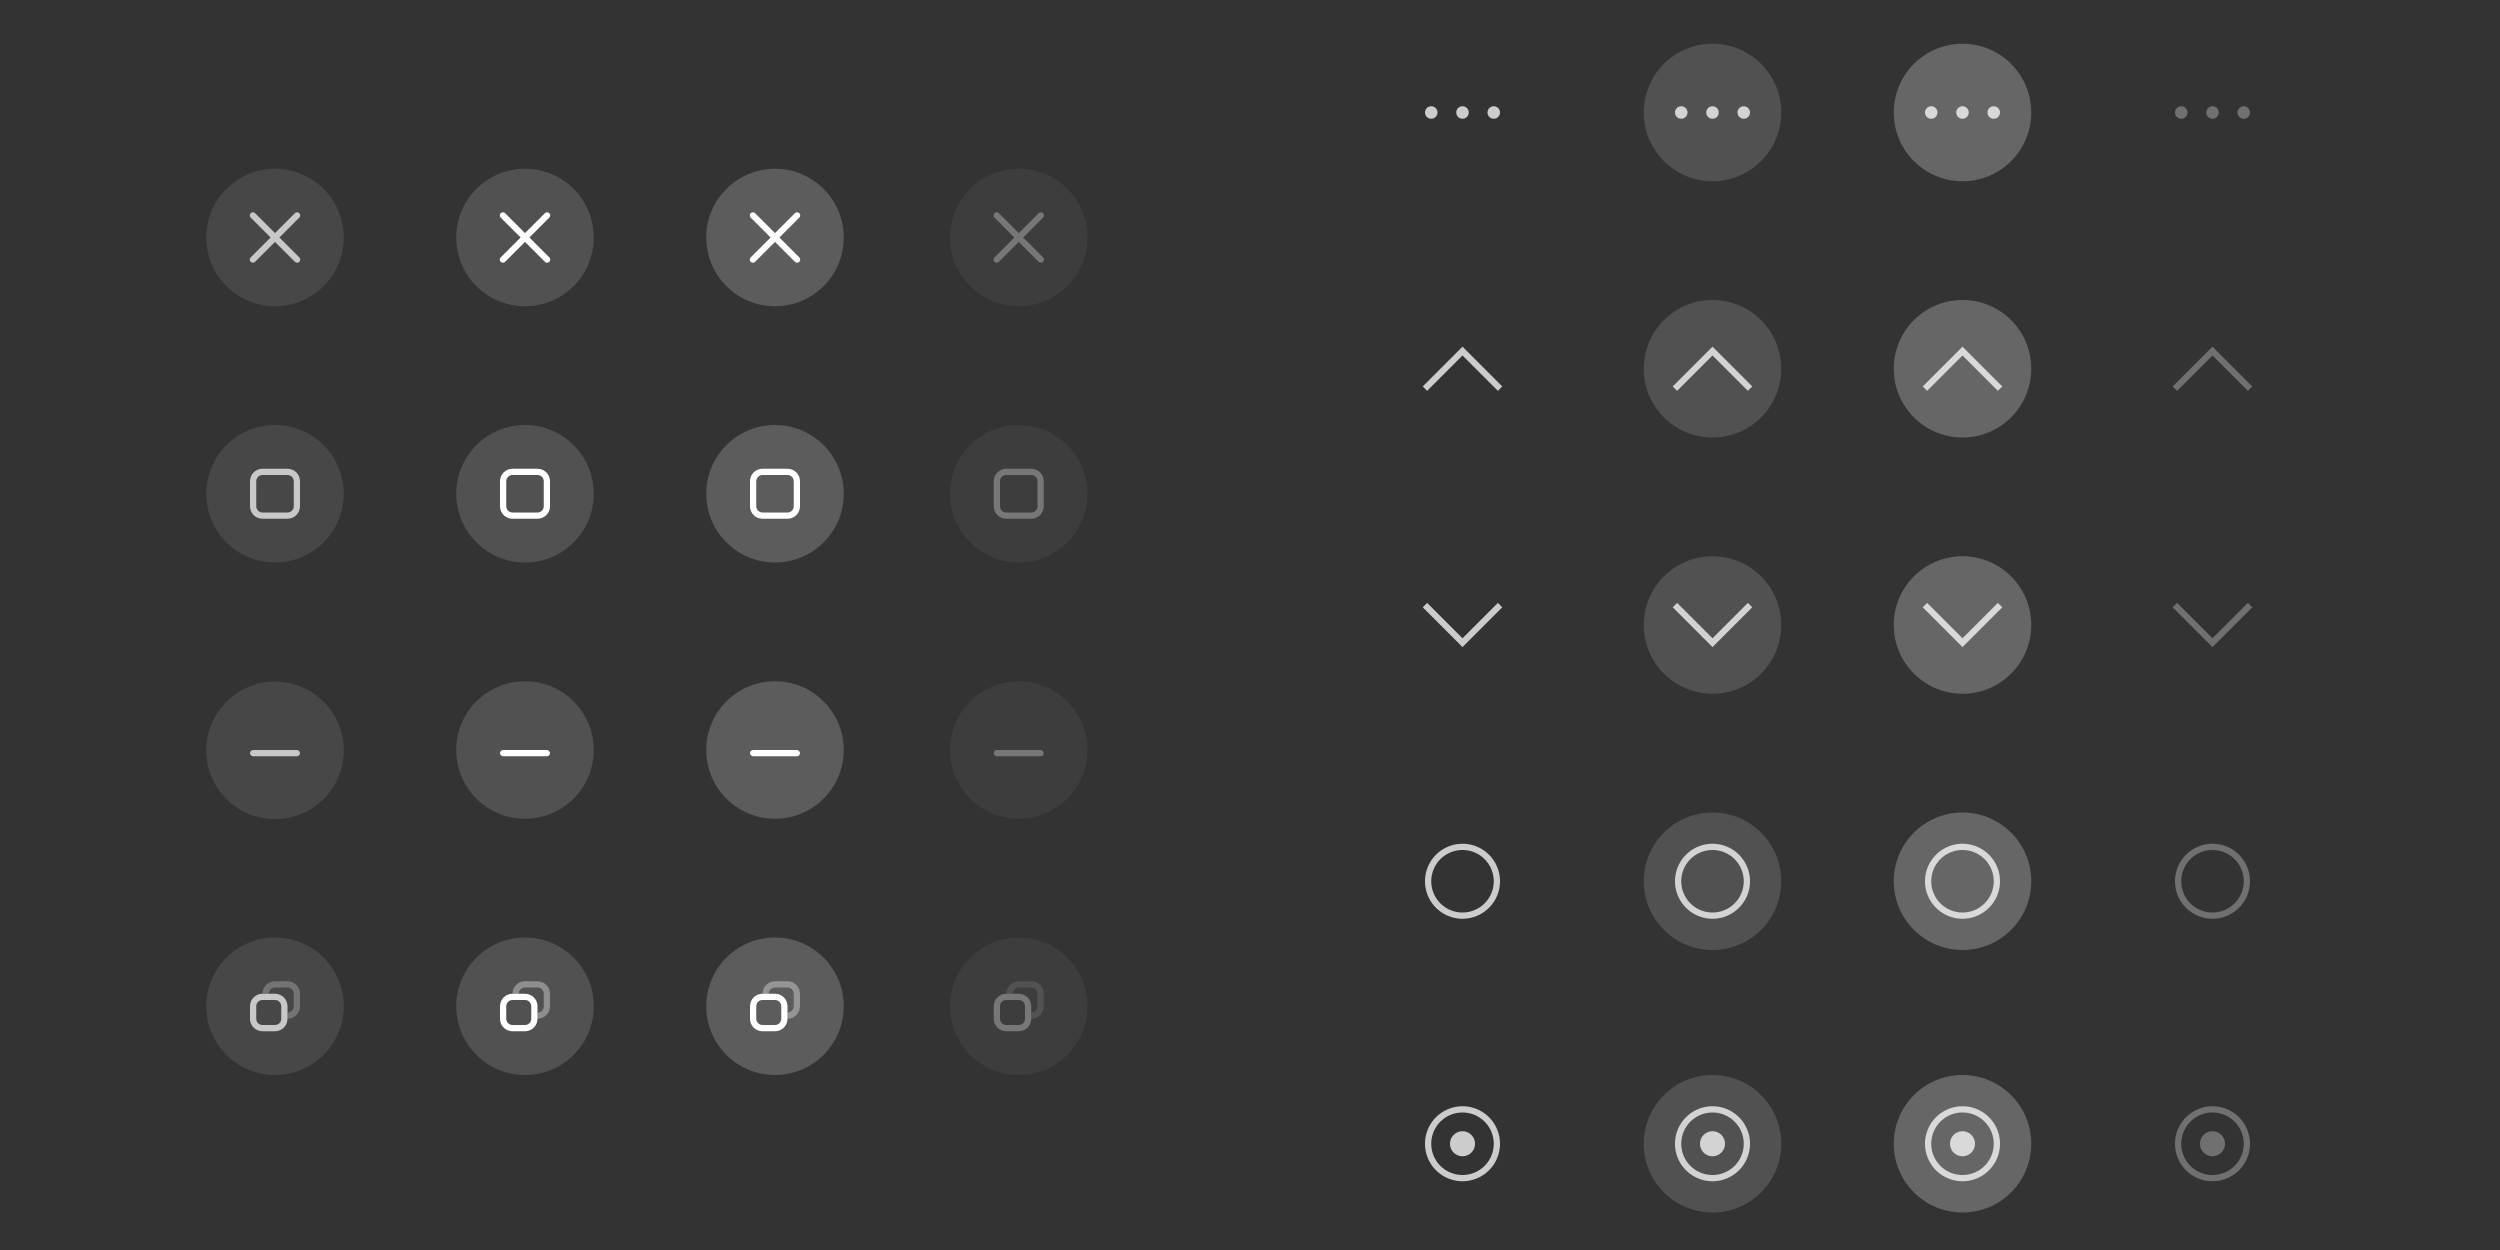 <?xml version="1.0" encoding="UTF-8" standalone="no"?>
<svg
   sodipodi:docname="assets-Normal.svg"
   inkscape:version="1.3.2 (091e20ef0f, 2023-11-25)"
   version="1.1"
   id="svg2"
   viewBox="0 0 400 200"
   height="200"
   width="400"
   xmlns:inkscape="http://www.inkscape.org/namespaces/inkscape"
   xmlns:sodipodi="http://sodipodi.sourceforge.net/DTD/sodipodi-0.dtd"
   xmlns:xlink="http://www.w3.org/1999/xlink"
   xmlns="http://www.w3.org/2000/svg"
   xmlns:svg="http://www.w3.org/2000/svg">
  <rect x="0" y="0" width="400" height="200" fill="#333333" stroke="none"/>
  <defs
     id="defs4" />
  <sodipodi:namedview
     inkscape:document-rotation="0"
     inkscape:window-maximized="1"
     inkscape:window-y="34"
     inkscape:window-x="0"
     inkscape:window-height="1010"
     inkscape:window-width="1920"
     inkscape:guide-bbox="true"
     showguides="true"
     fit-margin-bottom="10"
     fit-margin-right="10"
     fit-margin-left="10"
     fit-margin-top="10"
     inkscape:snap-nodes="true"
     inkscape:object-nodes="true"
     inkscape:snap-intersection-paths="false"
     inkscape:object-paths="false"
     inkscape:snap-bbox-midpoints="false"
     inkscape:snap-bbox-edge-midpoints="true"
     inkscape:bbox-nodes="true"
     inkscape:bbox-paths="true"
     inkscape:snap-bbox="false"
     units="px"
     showgrid="false"
     inkscape:current-layer="svg2"
     inkscape:document-units="px"
     inkscape:cy="113.99999"
     inkscape:cx="109.99999"
     inkscape:zoom="1.0000001"
     inkscape:pageshadow="2"
     inkscape:pageopacity="0"
     borderopacity="1.0"
     bordercolor="#666666"
     pagecolor="#525252"
     id="base"
     inkscape:pagecheckerboard="0"
     inkscape:snap-global="true"
     inkscape:snap-smooth-nodes="true"
     inkscape:showpageshadow="2"
     inkscape:deskcolor="#d1d1d1">
    <inkscape:grid
       originy="-288"
       originx="5"
       id="grid4136"
       type="xygrid"
       spacingy="1"
       spacingx="1"
       units="px"
       visible="false" />
  </sodipodi:namedview>
  <g
     id="close-prelight"
     transform="translate(5,-564.362)">
    <use
       x="0"
       y="0"
       xlink:href="#headerbar-bg"
       id="use1761"
       transform="translate(40)"
       width="100%"
       height="100%" />
    <circle
       id="circle2545"
       cx="79"
       cy="602.362"
       r="11"
       style="opacity:0.15;fill:#ffffff" />
    <path
       d="m 75.465,598.327 c -0.128,0 -0.256,0.049 -0.353,0.146 -0.196,0.196 -0.196,0.511 0,0.707 l 3.182,3.182 -3.182,3.182 c -0.196,0.196 -0.196,0.511 0,0.707 0.196,0.196 0.511,0.196 0.707,0 l 3.182,-3.182 3.182,3.182 c 0.196,0.196 0.511,0.196 0.707,0 0.196,-0.196 0.196,-0.511 0,-0.707 l -3.182,-3.182 3.182,-3.182 c 0.196,-0.196 0.196,-0.511 0,-0.707 -0.196,-0.196 -0.511,-0.196 -0.707,0 l -3.182,3.182 -3.182,-3.182 c -0.098,-0.098 -0.226,-0.146 -0.353,-0.146 z"
       style="opacity:1;fill:#ffffff;paint-order:stroke fill markers"
       id="path2869" />
  </g>
  <g
     id="maximize-prelight"
     transform="translate(5,-564.362)">
    <use
       x="0"
       y="0"
       xlink:href="#headerbar-bg"
       id="use1851"
       transform="translate(40,41)"
       width="100%"
       height="100%" />
    <circle
       id="circle2553"
       cx="79"
       cy="643.362"
       r="11"
       style="opacity:0.15;fill:#ffffff" />
    <path
       d="m 77,639.362 c -1.108,0 -2,0.892 -2,2 v 4 c 0,1.108 0.892,2 2,2 h 4 c 1.108,0 2,-0.892 2,-2 v -4 c 0,-1.108 -0.892,-2 -2,-2 z m 0,1 h 4 c 0.554,0 1,0.446 1,1 v 4 c 0,0.554 -0.446,1 -1,1 h -4 c -0.554,0 -1,-0.446 -1,-1 v -4 c 0,-0.554 0.446,-1 1,-1 z"
       style="opacity:1;fill:#ffffff;paint-order:stroke fill markers"
       id="path2878" />
  </g>
  <g
     id="hide-prelight"
     transform="translate(5,-564.362)">
    <use
       x="0"
       y="0"
       xlink:href="#headerbar-bg"
       id="use1859"
       transform="translate(40,82)"
       width="100%"
       height="100%" />
    <circle
       id="circle2561"
       cx="79"
       cy="684.362"
       r="11"
       style="opacity:0.15;fill:#ffffff" />
    <rect
       x="75"
       y="684.362"
       width="8"
       height="1"
       rx="0.5"
       ry="0.5"
       style="opacity:1;fill:#ffffff;paint-order:stroke fill markers"
       id="rect2887" />
  </g>
  <g
     id="maximize-toggled-prelight"
     transform="translate(5,-564.362)">
    <use
       x="0"
       y="0"
       xlink:href="#headerbar-bg"
       id="use1867"
       transform="translate(40,123)"
       width="100%"
       height="100%" />
    <circle
       id="circle2569"
       cx="79"
       cy="725.362"
       r="11"
       style="opacity:0.15;fill:#ffffff" />
    <g
       id="g2908"
       transform="translate(69,717.362)"
       style="fill:#ffffff">
      <path
         d="m 8,6 c -1.108,0 -2,0.892 -2,2 v 2 c 0,1.108 0.892,2 2,2 h 2 c 1.108,0 2,-0.892 2,-2 V 8 c 0,-1.108 -0.892,-2 -2,-2 z m 0,1 h 2 c 0.554,0 1,0.446 1,1 v 2 c 0,0.554 -0.446,1 -1,1 h -2 c -0.554,0 -1,-0.446 -1,-1 V 8 c 0,-0.554 0.446,-1 1,-1 z"
         style="opacity:1;fill:#ffffff;paint-order:stroke fill markers"
         id="path2896" />
      <path
         d="m 10,4 c -1.108,0 -2,0.892 -2,2 h 1 c 0,-0.554 0.446,-1 1,-1 h 2 c 0.554,0 1,0.446 1,1 v 2 c 0,0.554 -0.446,1 -1,1 v 1 c 1.108,0 2,-0.892 2,-2 V 6 c 0,-1.108 -0.892,-2 -2,-2 z"
         opacity="0.35"
         style="opacity:0.35;fill:#ffffff;paint-order:stroke fill markers"
         id="path2898" />
    </g>
  </g>
  <g
     id="close-pressed"
     transform="translate(5,-564.362)">
    <use
       x="0"
       y="0"
       xlink:href="#headerbar-bg"
       id="use1845"
       transform="translate(80)"
       width="100%"
       height="100%" />
    <circle
       id="circle2807"
       cx="119"
       cy="602.362"
       r="11"
       style="opacity:0.2;fill:#ffffff" />
    <path
       d="m 115.465,598.327 c -0.128,0 -0.256,0.049 -0.353,0.146 -0.196,0.196 -0.196,0.511 0,0.707 l 3.182,3.182 -3.182,3.182 c -0.196,0.196 -0.196,0.511 0,0.707 0.196,0.196 0.511,0.196 0.707,0 l 3.182,-3.182 3.182,3.182 c 0.196,0.196 0.511,0.196 0.707,0 0.196,-0.196 0.196,-0.511 0,-0.707 l -3.182,-3.182 3.182,-3.182 c 0.196,-0.196 0.196,-0.511 0,-0.707 -0.196,-0.196 -0.511,-0.196 -0.707,0 l -3.182,3.182 -3.182,-3.182 c -0.098,-0.098 -0.226,-0.146 -0.353,-0.146 z"
       style="opacity:1;fill:#ffffff;paint-order:stroke fill markers"
       id="path2928" />
  </g>
  <g
     id="maximize-pressed"
     transform="translate(5,-564.362)">
    <use
       x="0"
       y="0"
       xlink:href="#headerbar-bg"
       id="use1853"
       transform="translate(80,41)"
       width="100%"
       height="100%" />
    <circle
       id="circle2809"
       cx="119"
       cy="643.362"
       r="11"
       style="opacity:0.2;fill:#ffffff" />
    <path
       d="m 117,639.362 c -1.108,0 -2,0.892 -2,2 v 4 c 0,1.108 0.892,2 2,2 h 4 c 1.108,0 2,-0.892 2,-2 v -4 c 0,-1.108 -0.892,-2 -2,-2 z m 0,1 h 4 c 0.554,0 1,0.446 1,1 v 4 c 0,0.554 -0.446,1 -1,1 h -4 c -0.554,0 -1,-0.446 -1,-1 v -4 c 0,-0.554 0.446,-1 1,-1 z"
       fill="#363636"
       stroke-linecap="round"
       stroke-linejoin="round"
       stroke-width="1.778"
       style="opacity:1;fill:#ffffff;paint-order:stroke fill markers"
       id="path2930" />
  </g>
  <g
     id="hide-pressed"
     transform="translate(5,-564.362)">
    <use
       x="0"
       y="0"
       xlink:href="#headerbar-bg"
       id="use1861"
       transform="translate(80,82)"
       width="100%"
       height="100%" />
    <circle
       id="circle2811"
       cx="119"
       cy="684.362"
       r="11"
       style="opacity:0.2;fill:#ffffff" />
    <rect
       x="115"
       y="684.362"
       width="8"
       height="1"
       rx="0.5"
       ry="0.5"
       style="opacity:1;fill:#ffffff;paint-order:stroke fill markers"
       id="rect2932" />
  </g>
  <g
     id="maximize-toggled-pressed"
     transform="translate(5,-564.362)">
    <use
       x="0"
       y="0"
       xlink:href="#headerbar-bg"
       id="use1869"
       transform="translate(80,123)"
       width="100%"
       height="100%" />
    <circle
       id="circle2813"
       cx="119"
       cy="725.362"
       r="11"
       style="opacity:0.2;fill:#ffffff" />
    <g
       id="g2938"
       transform="translate(109,717.362)"
       style="fill:#ffffff">
      <path
         d="m 8,6 c -1.108,0 -2,0.892 -2,2 v 2 c 0,1.108 0.892,2 2,2 h 2 c 1.108,0 2,-0.892 2,-2 V 8 c 0,-1.108 -0.892,-2 -2,-2 z m 0,1 h 2 c 0.554,0 1,0.446 1,1 v 2 c 0,0.554 -0.446,1 -1,1 h -2 c -0.554,0 -1,-0.446 -1,-1 V 8 c 0,-0.554 0.446,-1 1,-1 z"
         style="opacity:1;fill:#ffffff;paint-order:stroke fill markers"
         id="path2934" />
      <path
         d="m 10,4 c -1.108,0 -2,0.892 -2,2 h 1 c 0,-0.554 0.446,-1 1,-1 h 2 c 0.554,0 1,0.446 1,1 v 2 c 0,0.554 -0.446,1 -1,1 v 1 c 1.108,0 2,-0.892 2,-2 V 6 c 0,-1.108 -0.892,-2 -2,-2 z"
         opacity="0.35"
         style="opacity:0.35;fill:#ffffff;paint-order:stroke fill markers"
         id="path2936" />
    </g>
  </g>
  <g
     id="stick-active"
     transform="translate(5,-564.362)">
    <use
       x="0"
       y="0"
       xlink:href="#headerbar-bg"
       id="use1897"
       transform="translate(190,103)"
       width="100%"
       height="100%" />
    <path
       d="m 229,699.362 a 6,6 0 0 0 -6,6 6,6 0 0 0 6,6 6,6 0 0 0 6,-6 6,6 0 0 0 -6,-6 z m 0,1 a 5,5 0 0 1 5,5 5,5 0 0 1 -5,5 5,5 0 0 1 -5,-5 5,5 0 0 1 5,-5 z"
       fill="#ffffff"
       opacity="0.75"
       id="path66"
       style="opacity:0.75;fill:#ffffff" />
  </g>
  <g
     id="shade-active"
     transform="translate(5,-564.362)">
    <use
       x="0"
       y="0"
       xlink:href="#headerbar-bg"
       id="use1881"
       transform="translate(190,21)"
       width="100%"
       height="100%" />
    <path
       d="m 229,619.827 -6.363,6.363 0.707,0.707 5.656,-5.656 5.656,5.656 0.707,-0.707 -5.656,-5.656 z"
       fill="#ffffff"
       opacity="0.75"
       stroke-linecap="round"
       stroke-linejoin="round"
       stroke-miterlimit="2"
       stroke-width="2"
       id="path199"
       style="opacity:0.75;fill:#ffffff" />
  </g>
  <g
     id="shade-toggled-active"
     transform="translate(5,-564.362)">
    <use
       x="0"
       y="0"
       xlink:href="#headerbar-bg"
       id="use1889"
       transform="translate(190,62)"
       width="100%"
       height="100%" />
    <path
       d="m 229,667.897 -6.363,-6.363 0.707,-0.707 5.656,5.656 5.656,-5.656 0.707,0.707 -5.656,5.656 z"
       fill="#ffffff"
       opacity="0.75"
       stroke-linecap="round"
       stroke-linejoin="round"
       stroke-miterlimit="2"
       stroke-width="2"
       id="path231"
       style="opacity:0.75;fill:#ffffff" />
  </g>
  <g
     id="stick-toggled-active"
     transform="translate(5,-564.362)">
    <use
       x="0"
       y="0"
       xlink:href="#headerbar-bg"
       id="use1905"
       transform="translate(190,145)"
       width="100%"
       height="100%" />
    <path
       id="circle263"
       d="m 229,741.362 a 6,6 0 0 0 -6,6 6,6 0 0 0 6,6 6,6 0 0 0 6,-6 6,6 0 0 0 -6,-6 z m 0,1 a 5,5 0 0 1 5,5 5,5 0 0 1 -5,5 5,5 0 0 1 -5,-5 5,5 0 0 1 5,-5 z m 0,3 a 2,2 0 0 0 -2,2 2,2 0 0 0 2,2 2,2 0 0 0 2,-2 2,2 0 0 0 -2,-2 z"
       style="opacity:0.75;fill:#ffffff" />
  </g>
  <g
     id="menu-active"
     transform="translate(5,-564.362)">
    <use
       x="0"
       y="0"
       xlink:href="#headerbar-bg"
       id="use1873"
       transform="translate(190,-20)"
       width="100%"
       height="100%" />
    <path
       id="circle336"
       d="m 224,581.362 a 1,1 0 0 0 -1,1 1,1 0 0 0 1,1 1,1 0 0 0 1,-1 1,1 0 0 0 -1,-1 z m 5,0 a 1,1 0 0 0 -1,1 1,1 0 0 0 1,1 1,1 0 0 0 1,-1 1,1 0 0 0 -1,-1 z m 5,0 a 1,1 0 0 0 -1,1 1,1 0 0 0 1,1 1,1 0 0 0 1,-1 1,1 0 0 0 -1,-1 z"
       style="opacity:0.75;fill:#ffffff" />
  </g>
  <g
     id="stick-prelight"
     transform="translate(5,-564.362)">
    <use
       x="0"
       y="0"
       xlink:href="#headerbar-bg"
       id="use1899"
       transform="translate(230,103)"
       width="100%"
       height="100%" />
    <circle
       style="opacity:0.15;fill:#ffffff;fill-opacity:1;stroke-width:11;stroke-linecap:round;stroke-linejoin:round;paint-order:stroke fill markers"
       id="circle3362"
       cx="269"
       cy="705.362"
       r="11" />
    <path
       d="m 269,699.362 a 6,6 0 0 0 -6,6 6,6 0 0 0 6,6 6,6 0 0 0 6,-6 6,6 0 0 0 -6,-6 z m 0,1 a 5,5 0 0 1 5,5 5,5 0 0 1 -5,5 5,5 0 0 1 -5,-5 5,5 0 0 1 5,-5 z"
       fill="#ffffff"
       opacity="0.75"
       id="path3412"
       style="opacity:0.75;fill:#ffffff" />
  </g>
  <g
     id="shade-prelight"
     transform="translate(5,-564.362)">
    <use
       x="0"
       y="0"
       xlink:href="#headerbar-bg"
       id="use1883"
       transform="translate(230,21)"
       width="100%"
       height="100%" />
    <circle
       style="opacity:0.15;fill:#ffffff;fill-opacity:1;stroke-width:11;stroke-linecap:round;stroke-linejoin:round;paint-order:stroke fill markers"
       id="circle3358"
       cx="269"
       cy="623.362"
       r="11" />
    <path
       d="m 269,619.827 -6.363,6.363 0.707,0.707 5.656,-5.656 5.656,5.656 0.707,-0.707 -5.656,-5.656 z"
       fill="#ffffff"
       opacity="0.75"
       stroke-linecap="round"
       stroke-linejoin="round"
       stroke-miterlimit="2"
       stroke-width="2"
       id="path3414"
       style="opacity:0.75;fill:#ffffff" />
  </g>
  <g
     id="shade-toggled-prelight"
     transform="translate(5,-564.362)">
    <use
       x="0"
       y="0"
       xlink:href="#headerbar-bg"
       id="use1891"
       transform="translate(230,62)"
       width="100%"
       height="100%" />
    <circle
       style="opacity:0.15;fill:#ffffff;fill-opacity:1;stroke-width:11;stroke-linecap:round;stroke-linejoin:round;paint-order:stroke fill markers"
       id="circle3360"
       cx="269"
       cy="664.362"
       r="11" />
    <path
       d="m 269,667.897 -6.363,-6.363 0.707,-0.707 5.656,5.656 5.656,-5.656 0.707,0.707 -5.656,5.656 z"
       fill="#ffffff"
       opacity="0.75"
       stroke-linecap="round"
       stroke-linejoin="round"
       stroke-miterlimit="2"
       stroke-width="2"
       id="path3416"
       style="opacity:0.75;fill:#ffffff" />
  </g>
  <g
     id="stick-toggled-prelight"
     transform="translate(5,-564.362)">
    <use
       x="0"
       y="0"
       xlink:href="#headerbar-bg"
       id="use1907"
       transform="translate(230,145)"
       width="100%"
       height="100%" />
    <circle
       style="opacity:0.15;fill:#ffffff;fill-opacity:1;stroke-width:11;stroke-linecap:round;stroke-linejoin:round;paint-order:stroke fill markers"
       id="circle3364"
       cx="269"
       cy="747.362"
       r="11" />
    <path
       id="path3418"
       d="m 269,741.362 a 6,6 0 0 0 -6,6 6,6 0 0 0 6,6 6,6 0 0 0 6,-6 6,6 0 0 0 -6,-6 z m 0,1 a 5,5 0 0 1 5,5 5,5 0 0 1 -5,5 5,5 0 0 1 -5,-5 5,5 0 0 1 5,-5 z m 0,3 a 2,2 0 0 0 -2,2 2,2 0 0 0 2,2 2,2 0 0 0 2,-2 2,2 0 0 0 -2,-2 z"
       style="opacity:0.75;fill:#ffffff" />
  </g>
  <g
     id="menu-prelight"
     transform="translate(5,-564.362)">
    <use
       x="0"
       y="0"
       xlink:href="#headerbar-bg"
       id="use1875"
       transform="translate(230,-20)"
       width="100%"
       height="100%" />
    <circle
       style="opacity:0.15;fill:#ffffff;fill-opacity:1;stroke-width:11;stroke-linecap:round;stroke-linejoin:round;paint-order:stroke fill markers"
       id="circle3356"
       cx="269"
       cy="582.362"
       r="11" />
    <path
       id="path3420"
       d="m 264,581.362 a 1,1 0 0 0 -1,1 1,1 0 0 0 1,1 1,1 0 0 0 1,-1 1,1 0 0 0 -1,-1 z m 5,0 a 1,1 0 0 0 -1,1 1,1 0 0 0 1,1 1,1 0 0 0 1,-1 1,1 0 0 0 -1,-1 z m 5,0 a 1,1 0 0 0 -1,1 1,1 0 0 0 1,1 1,1 0 0 0 1,-1 1,1 0 0 0 -1,-1 z"
       style="opacity:0.75;fill:#ffffff" />
  </g>
  <g
     id="stick-pressed"
     transform="translate(5,-564.362)">
    <use
       x="0"
       y="0"
       xlink:href="#headerbar-bg"
       id="use1901"
       transform="translate(270,103)"
       width="100%"
       height="100%" />
    <circle
       style="opacity:0.25;fill:#ffffff;fill-opacity:1;stroke-width:11;stroke-linecap:round;stroke-linejoin:round;paint-order:stroke fill markers"
       id="circle3390"
       cx="309"
       cy="705.362"
       r="11" />
    <path
       d="m 309,699.362 a 6,6 0 0 0 -6,6 6,6 0 0 0 6,6 6,6 0 0 0 6,-6 6,6 0 0 0 -6,-6 z m 0,1 a 5,5 0 0 1 5,5 5,5 0 0 1 -5,5 5,5 0 0 1 -5,-5 5,5 0 0 1 5,-5 z"
       fill="#ffffff"
       opacity="0.75"
       id="path3422"
       style="opacity:0.75;fill:#ffffff" />
  </g>
  <g
     id="shade-pressed"
     transform="translate(5,-564.362)">
    <use
       x="0"
       y="0"
       xlink:href="#headerbar-bg"
       id="use1885"
       transform="translate(270,21)"
       width="100%"
       height="100%" />
    <circle
       style="opacity:0.25;fill:#ffffff;fill-opacity:1;stroke-width:11;stroke-linecap:round;stroke-linejoin:round;paint-order:stroke fill markers"
       id="circle3386"
       cx="309"
       cy="623.362"
       r="11" />
    <path
       d="m 309,619.827 -6.363,6.363 0.707,0.707 5.656,-5.656 5.656,5.656 0.707,-0.707 -5.656,-5.656 z"
       fill="#ffffff"
       opacity="0.75"
       stroke-linecap="round"
       stroke-linejoin="round"
       stroke-miterlimit="2"
       stroke-width="2"
       id="path3424"
       style="opacity:0.75;fill:#ffffff" />
  </g>
  <g
     id="shade-toggled-pressed"
     transform="translate(5,-564.362)">
    <use
       x="0"
       y="0"
       xlink:href="#headerbar-bg"
       id="use1893"
       transform="translate(270,62)"
       width="100%"
       height="100%" />
    <circle
       style="opacity:0.25;fill:#ffffff;fill-opacity:1;stroke-width:11;stroke-linecap:round;stroke-linejoin:round;paint-order:stroke fill markers"
       id="circle3388"
       cx="309"
       cy="664.362"
       r="11" />
    <path
       d="m 309,667.897 -6.363,-6.363 0.707,-0.707 5.656,5.656 5.656,-5.656 0.707,0.707 -5.656,5.656 z"
       fill="#ffffff"
       opacity="0.75"
       stroke-linecap="round"
       stroke-linejoin="round"
       stroke-miterlimit="2"
       stroke-width="2"
       id="path3426"
       style="opacity:0.75;fill:#ffffff" />
  </g>
  <g
     id="stick-toggled-pressed"
     transform="translate(5,-564.362)">
    <use
       x="0"
       y="0"
       xlink:href="#headerbar-bg"
       id="use1909"
       transform="translate(270,145)"
       width="100%"
       height="100%" />
    <circle
       style="opacity:0.25;fill:#ffffff;fill-opacity:1;stroke-width:11;stroke-linecap:round;stroke-linejoin:round;paint-order:stroke fill markers"
       id="circle3392"
       cx="309"
       cy="747.362"
       r="11" />
    <path
       id="path3428"
       d="m 309,741.362 a 6,6 0 0 0 -6,6 6,6 0 0 0 6,6 6,6 0 0 0 6,-6 6,6 0 0 0 -6,-6 z m 0,1 a 5,5 0 0 1 5,5 5,5 0 0 1 -5,5 5,5 0 0 1 -5,-5 5,5 0 0 1 5,-5 z m 0,3 a 2,2 0 0 0 -2,2 2,2 0 0 0 2,2 2,2 0 0 0 2,-2 2,2 0 0 0 -2,-2 z"
       style="opacity:0.75;fill:#ffffff" />
  </g>
  <g
     id="menu-pressed"
     transform="translate(5,-564.362)">
    <use
       x="0"
       y="0"
       xlink:href="#headerbar-bg"
       id="use1877"
       transform="translate(270,-20)"
       width="100%"
       height="100%" />
    <circle
       style="opacity:0.25;fill:#ffffff;fill-opacity:1;stroke-width:11;stroke-linecap:round;stroke-linejoin:round;paint-order:stroke fill markers"
       id="circle3384"
       cx="309"
       cy="582.362"
       r="11" />
    <path
       id="path3430"
       d="m 304,581.362 a 1,1 0 0 0 -1,1 1,1 0 0 0 1,1 1,1 0 0 0 1,-1 1,1 0 0 0 -1,-1 z m 5,0 a 1,1 0 0 0 -1,1 1,1 0 0 0 1,1 1,1 0 0 0 1,-1 1,1 0 0 0 -1,-1 z m 5,0 a 1,1 0 0 0 -1,1 1,1 0 0 0 1,1 1,1 0 0 0 1,-1 1,1 0 0 0 -1,-1 z"
       style="opacity:0.75;fill:#ffffff" />
  </g>
  <g
     id="stick-inactive"
     transform="translate(5,-564.362)">
    <g
       id="use2295"
       transform="translate(310,103)">
      <rect
         y="585.362"
         x="21"
         height="34"
         width="36"
         id="rect3223"
         style="fill:none;fill-opacity:1;stroke:none;stroke-width:1.35;stroke-linecap:butt;stroke-linejoin:round;stroke-miterlimit:4;stroke-dasharray:none;stroke-dashoffset:0;stroke-opacity:1" />
    </g>
    <path
       d="m 349,699.362 a 6,6 0 0 0 -6,6 6,6 0 0 0 6,6 6,6 0 0 0 6,-6 6,6 0 0 0 -6,-6 z m 0,1 a 5,5 0 0 1 5,5 5,5 0 0 1 -5,5 5,5 0 0 1 -5,-5 5,5 0 0 1 5,-5 z"
       fill="#ffffff"
       opacity="0.75"
       id="path3432"
       style="opacity:0.3;fill:#ffffff" />
  </g>
  <g
     id="shade-inactive"
     transform="translate(5,-564.362)">
    <g
       id="use2291"
       transform="translate(310,21)">
      <rect
         y="585.362"
         x="21"
         height="34"
         width="36"
         id="rect3229"
         style="fill:none;fill-opacity:1;stroke:none;stroke-width:1.35;stroke-linecap:butt;stroke-linejoin:round;stroke-miterlimit:4;stroke-dasharray:none;stroke-dashoffset:0;stroke-opacity:1" />
    </g>
    <path
       d="m 349,619.827 -6.363,6.363 0.707,0.707 5.656,-5.656 5.656,5.656 0.707,-0.707 -5.656,-5.656 z"
       fill="#ffffff"
       opacity="0.75"
       stroke-linecap="round"
       stroke-linejoin="round"
       stroke-miterlimit="2"
       stroke-width="2"
       id="path3434"
       style="opacity:0.3;fill:#ffffff" />
  </g>
  <g
     id="shade-toggled-inactive"
     transform="translate(5,-564.362)">
    <g
       id="use2293"
       transform="translate(310,62)">
      <rect
         y="585.362"
         x="21"
         height="34"
         width="36"
         id="rect3235"
         style="fill:none;fill-opacity:1;stroke:none;stroke-width:1.35;stroke-linecap:butt;stroke-linejoin:round;stroke-miterlimit:4;stroke-dasharray:none;stroke-dashoffset:0;stroke-opacity:1" />
    </g>
    <path
       d="m 349,667.897 -6.363,-6.363 0.707,-0.707 5.656,5.656 5.656,-5.656 0.707,0.707 -5.656,5.656 z"
       fill="#ffffff"
       opacity="0.75"
       stroke-linecap="round"
       stroke-linejoin="round"
       stroke-miterlimit="2"
       stroke-width="2"
       id="path3436"
       style="opacity:0.3;fill:#ffffff" />
  </g>
  <g
     id="stick-toggled-inactive"
     transform="translate(5,-564.362)">
    <g
       id="use2297"
       transform="translate(310,145)">
      <rect
         y="585.362"
         x="21"
         height="34"
         width="36"
         id="rect3241"
         style="fill:none;fill-opacity:1;stroke:none;stroke-width:1.35;stroke-linecap:butt;stroke-linejoin:round;stroke-miterlimit:4;stroke-dasharray:none;stroke-dashoffset:0;stroke-opacity:1" />
    </g>
    <path
       id="path3438"
       d="m 349,741.362 a 6,6 0 0 0 -6,6 6,6 0 0 0 6,6 6,6 0 0 0 6,-6 6,6 0 0 0 -6,-6 z m 0,1 a 5,5 0 0 1 5,5 5,5 0 0 1 -5,5 5,5 0 0 1 -5,-5 5,5 0 0 1 5,-5 z m 0,3 a 2,2 0 0 0 -2,2 2,2 0 0 0 2,2 2,2 0 0 0 2,-2 2,2 0 0 0 -2,-2 z"
       style="opacity:0.3;fill:#ffffff" />
  </g>
  <g
     id="menu-inactive"
     transform="translate(5,-564.362)">
    <g
       id="use2289"
       transform="translate(310,-20)">
      <rect
         y="585.362"
         x="21"
         height="34"
         width="36"
         id="rect3247"
         style="fill:none;fill-opacity:1;stroke:none;stroke-width:1.35;stroke-linecap:butt;stroke-linejoin:round;stroke-miterlimit:4;stroke-dasharray:none;stroke-dashoffset:0;stroke-opacity:1" />
    </g>
    <path
       id="path3440"
       d="m 344,581.362 a 1,1 0 0 0 -1,1 1,1 0 0 0 1,1 1,1 0 0 0 1,-1 1,1 0 0 0 -1,-1 z m 5,0 a 1,1 0 0 0 -1,1 1,1 0 0 0 1,1 1,1 0 0 0 1,-1 1,1 0 0 0 -1,-1 z m 5,0 a 1,1 0 0 0 -1,1 1,1 0 0 0 1,1 1,1 0 0 0 1,-1 1,1 0 0 0 -1,-1 z"
       style="opacity:0.3;fill:#ffffff" />
  </g>
  <g
     id="close-active"
     transform="translate(5,-564.362)">
    <g
       id="headerbar-bg">
      <rect
         y="585.362"
         x="21"
         height="34"
         width="36"
         id="rect1683"
         style="fill:none" />
    </g>
    <circle
       id="path2409"
       cx="39"
       cy="602.362"
       r="11"
       style="opacity:0.1;fill:#ffffff" />
    <path
       d="m 35.465,598.327 c -0.128,0 -0.256,0.049 -0.353,0.146 -0.196,0.196 -0.196,0.511 0,0.707 l 3.182,3.182 -3.182,3.182 c -0.196,0.196 -0.196,0.511 0,0.707 0.196,0.196 0.511,0.196 0.707,0 l 3.182,-3.182 3.182,3.182 c 0.196,0.196 0.511,0.196 0.707,0 0.196,-0.196 0.196,-0.511 0,-0.707 l -3.182,-3.182 3.182,-3.182 c 0.196,-0.196 0.196,-0.511 0,-0.707 -0.196,-0.196 -0.511,-0.196 -0.707,0 l -3.182,3.182 -3.182,-3.182 c -0.098,-0.098 -0.226,-0.146 -0.353,-0.146 z"
       style="opacity:0.7;fill:#ffffff;paint-order:stroke fill markers"
       id="path2102" />
  </g>
  <g
     id="maximize-active"
     transform="translate(5,-564.362)">
    <use
       x="0"
       y="0"
       xlink:href="#headerbar-bg"
       id="use1849"
       transform="translate(0,41)"
       width="100%"
       height="100%" />
    <circle
       id="circle2551"
       cx="39"
       cy="643.362"
       r="11"
       style="opacity:0.1;fill:#ffffff" />
    <path
       d="m 37,639.362 c -1.108,0 -2,0.892 -2,2 v 4 c 0,1.108 0.892,2 2,2 h 4 c 1.108,0 2,-0.892 2,-2 v -4 c 0,-1.108 -0.892,-2 -2,-2 z m 0,1 h 4 c 0.554,0 1,0.446 1,1 v 4 c 0,0.554 -0.446,1 -1,1 h -4 c -0.554,0 -1,-0.446 -1,-1 v -4 c 0,-0.554 0.446,-1 1,-1 z"
       style="opacity:0.7;fill:#ffffff;paint-order:stroke fill markers"
       id="path2110" />
  </g>
  <g
     id="hide-active"
     transform="translate(5,-564.362)">
    <use
       x="0"
       y="0"
       xlink:href="#headerbar-bg"
       id="use1857"
       transform="translate(0,82)"
       width="100%"
       height="100%" />
    <circle
       id="circle2559"
       cx="39"
       cy="684.425"
       r="11"
       style="opacity:0.1;fill:#ffffff" />
    <rect
       x="35"
       y="684.362"
       width="8"
       height="1"
       rx="0.5"
       ry="0.5"
       style="opacity:0.7;fill:#ffffff;paint-order:stroke fill markers"
       id="rect2118" />
  </g>
  <g
     id="maximize-toggled-active"
     transform="translate(5,-564.362)">
    <use
       x="0"
       y="0"
       xlink:href="#headerbar-bg"
       id="use1865"
       transform="translate(0,123)"
       width="100%"
       height="100%" />
    <circle
       id="circle2567"
       cx="39"
       cy="725.362"
       r="11"
       style="opacity:0.1;fill:#ffffff" />
    <g
       id="g2283"
       style="opacity:0.7"
       transform="translate(63.25)">
      <path
         d="m -26.25,723.362 c -1.108,0 -2,0.892 -2,2 v 2 c 0,1.108 0.892,2 2,2 h 2 c 1.108,0 2,-0.892 2,-2 v -2 c 0,-1.108 -0.892,-2 -2,-2 z m 0,1 h 2 c 0.554,0 1,0.446 1,1 v 2 c 0,0.554 -0.446,1 -1,1 h -2 c -0.554,0 -1,-0.446 -1,-1 v -2 c 0,-0.554 0.446,-1 1,-1 z"
         style="opacity:1;fill:#ffffff;paint-order:stroke fill markers"
         id="path2126" />
      <path
         d="m -24.25,721.362 c -1.108,0 -2,0.892 -2,2 h 1 c 0,-0.554 0.446,-1 1,-1 h 2 c 0.554,0 1,0.446 1,1 v 2 c 0,0.554 -0.446,1 -1,1 v 1 c 1.108,0 2,-0.892 2,-2 v -2 c 0,-1.108 -0.892,-2 -2,-2 z"
         opacity="0.35"
         style="opacity:0.35;fill:#ffffff;paint-order:stroke fill markers"
         id="path2128" />
    </g>
  </g>
  <g
     id="close-inactive"
     transform="translate(44,-564.362)">
    <g
       id="use2854"
       transform="translate(80)">
      <rect
         y="585.362"
         x="21"
         height="34"
         width="36"
         id="rect3363"
         style="fill:none" />
    </g>
    <circle
       id="circle2856"
       cx="119"
       cy="602.362"
       r="11"
       style="opacity:0.05;fill:#ffffff" />
    <path
       d="m 115.465,598.327 c -0.128,0 -0.256,0.049 -0.353,0.146 -0.196,0.196 -0.196,0.511 0,0.707 l 3.182,3.182 -3.182,3.182 c -0.196,0.196 -0.196,0.511 0,0.707 0.196,0.196 0.511,0.196 0.707,0 l 3.182,-3.182 3.182,3.182 c 0.196,0.196 0.511,0.196 0.707,0 0.196,-0.196 0.196,-0.511 0,-0.707 l -3.182,-3.182 3.182,-3.182 c 0.196,-0.196 0.196,-0.511 0,-0.707 -0.196,-0.196 -0.511,-0.196 -0.707,0 l -3.182,3.182 -3.182,-3.182 c -0.098,-0.098 -0.226,-0.146 -0.353,-0.146 z"
       style="opacity:0.3;fill:#ffffff;paint-order:stroke fill markers"
       id="path2858" />
  </g>
  <g
     id="maximize-inactive"
     transform="translate(44,-564.362)">
    <g
       id="use2862"
       transform="translate(80,41)">
      <rect
         y="585.362"
         x="21"
         height="34"
         width="36"
         id="rect3355"
         style="fill:none;fill-opacity:1;stroke:none;stroke-width:1.35;stroke-linecap:butt;stroke-linejoin:round;stroke-miterlimit:4;stroke-dasharray:none;stroke-dashoffset:0;stroke-opacity:1" />
    </g>
    <circle
       id="circle2864"
       cx="119"
       cy="643.362"
       r="11"
       style="opacity:0.05;fill:#ffffff" />
    <path
       d="m 117,639.362 c -1.108,0 -2,0.892 -2,2 v 4 c 0,1.108 0.892,2 2,2 h 4 c 1.108,0 2,-0.892 2,-2 v -4 c 0,-1.108 -0.892,-2 -2,-2 z m 0,1 h 4 c 0.554,0 1,0.446 1,1 v 4 c 0,0.554 -0.446,1 -1,1 h -4 c -0.554,0 -1,-0.446 -1,-1 v -4 c 0,-0.554 0.446,-1 1,-1 z"
       fill="#363636"
       stroke-linecap="round"
       stroke-linejoin="round"
       stroke-width="1.778"
       style="opacity:0.3;fill:#ffffff;paint-order:stroke fill markers"
       id="path2866" />
  </g>
  <g
     id="hide-inactive"
     transform="translate(44,-564.362)">
    <g
       id="use2870"
       transform="translate(80,82)">
      <rect
         y="585.362"
         x="21"
         height="34"
         width="36"
         id="rect3347"
         style="fill:none;fill-opacity:1;stroke:none;stroke-width:1.35;stroke-linecap:butt;stroke-linejoin:round;stroke-miterlimit:4;stroke-dasharray:none;stroke-dashoffset:0;stroke-opacity:1" />
    </g>
    <circle
       id="circle2872"
       cx="119"
       cy="684.362"
       r="11"
       style="opacity:0.05;fill:#ffffff" />
    <rect
       x="115"
       y="684.362"
       width="8"
       height="1"
       rx="0.5"
       ry="0.5"
       style="opacity:0.3;fill:#ffffff;paint-order:stroke fill markers"
       id="rect2874" />
  </g>
  <g
     id="maximize-toggled-inactive"
     transform="translate(44,-564.362)">
    <g
       id="use2878"
       transform="translate(80,123)">
      <rect
         y="585.362"
         x="21"
         height="34"
         width="36"
         id="rect3339"
         style="fill:none;fill-opacity:1;stroke:none;stroke-width:1.35;stroke-linecap:butt;stroke-linejoin:round;stroke-miterlimit:4;stroke-dasharray:none;stroke-dashoffset:0;stroke-opacity:1" />
    </g>
    <circle
       id="circle2880"
       cx="119"
       cy="725.362"
       r="11"
       style="opacity:0.05;fill:#ffffff" />
    <g
       id="g2886"
       transform="translate(109,717.362)"
       style="opacity:0.3;fill:#ffffff">
      <path
         d="m 8,6 c -1.108,0 -2,0.892 -2,2 v 2 c 0,1.108 0.892,2 2,2 h 2 c 1.108,0 2,-0.892 2,-2 V 8 c 0,-1.108 -0.892,-2 -2,-2 z m 0,1 h 2 c 0.554,0 1,0.446 1,1 v 2 c 0,0.554 -0.446,1 -1,1 h -2 c -0.554,0 -1,-0.446 -1,-1 V 8 c 0,-0.554 0.446,-1 1,-1 z"
         style="opacity:1;fill:#ffffff;paint-order:stroke fill markers"
         id="path2882" />
      <path
         d="m 10,4 c -1.108,0 -2,0.892 -2,2 h 1 c 0,-0.554 0.446,-1 1,-1 h 2 c 0.554,0 1,0.446 1,1 v 2 c 0,0.554 -0.446,1 -1,1 v 1 c 1.108,0 2,-0.892 2,-2 V 6 c 0,-1.108 -0.892,-2 -2,-2 z"
         opacity="0.35"
         style="opacity:0.35;fill:#ffffff;paint-order:stroke fill markers"
         id="path2884" />
    </g>
  </g>
</svg>
